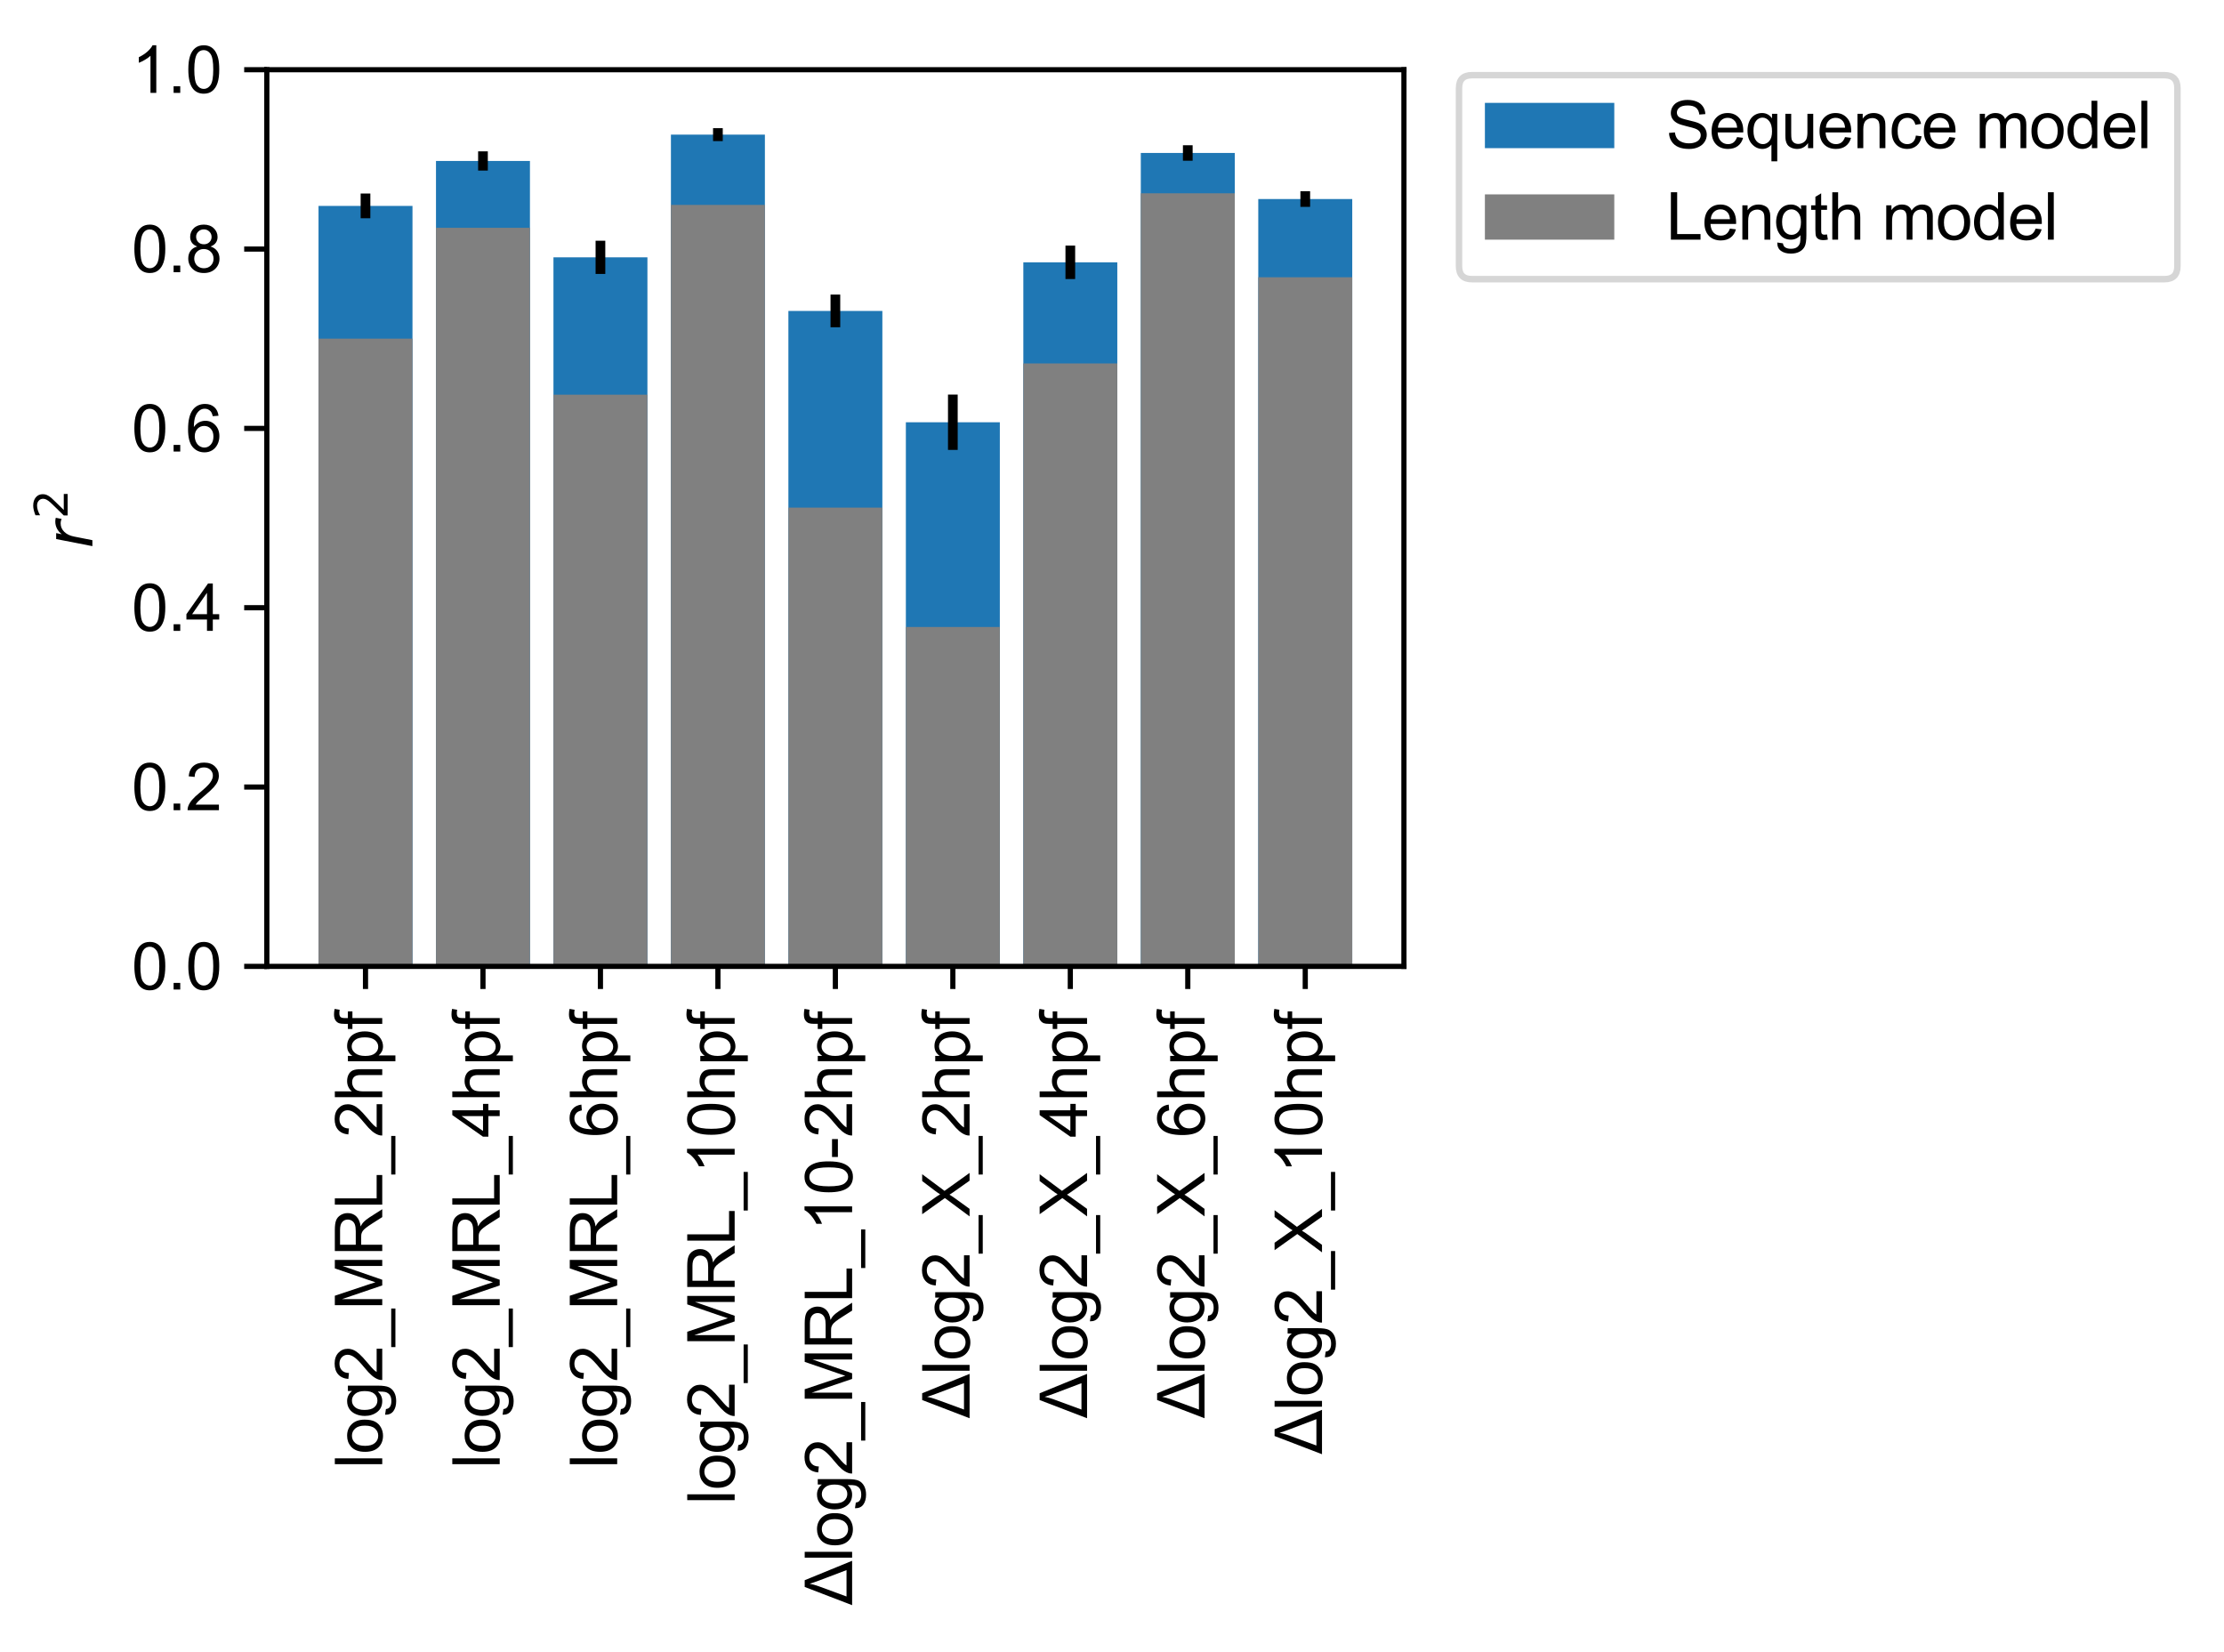 <?xml version="1.0" encoding="utf-8" standalone="no"?>
<!DOCTYPE svg PUBLIC "-//W3C//DTD SVG 1.1//EN"
  "http://www.w3.org/Graphics/SVG/1.1/DTD/svg11.dtd">
<svg xmlns:xlink="http://www.w3.org/1999/xlink" width="343.779pt" height="255.31pt" viewBox="0 0 343.779 255.31" xmlns="http://www.w3.org/2000/svg" version="1.1">
 <defs>
  <style type="text/css">*{stroke-linejoin: round; stroke-linecap: butt}</style>
 </defs>
 <g id="figure_1">
  <g id="patch_1">
   <path d="M -0 255.31 
L 343.779 255.31 
L 343.779 0 
L -0 0 
z
" style="fill: #ffffff"/>
  </g>
  <g id="axes_1">
   <g id="patch_2">
    <path d="M 41.245 149.379 
L 217.015 149.379 
L 217.015 10.779 
L 41.245 10.779 
z
" style="fill: #ffffff"/>
   </g>
   <g id="patch_3">
    <path d="M 49.235 149.379 
L 63.761 149.379 
L 63.761 31.828 
L 49.235 31.828 
z
" clip-path="url(#peb0f4f3cc3)" style="fill: #1f77b4"/>
   </g>
   <g id="patch_4">
    <path d="M 67.393 149.379 
L 81.919 149.379 
L 81.919 24.883 
L 67.393 24.883 
z
" clip-path="url(#peb0f4f3cc3)" style="fill: #1f77b4"/>
   </g>
   <g id="patch_5">
    <path d="M 85.551 149.379 
L 100.077 149.379 
L 100.077 39.781 
L 85.551 39.781 
z
" clip-path="url(#peb0f4f3cc3)" style="fill: #1f77b4"/>
   </g>
   <g id="patch_6">
    <path d="M 103.709 149.379 
L 118.235 149.379 
L 118.235 20.811 
L 103.709 20.811 
z
" clip-path="url(#peb0f4f3cc3)" style="fill: #1f77b4"/>
   </g>
   <g id="patch_7">
    <path d="M 121.867 149.379 
L 136.394 149.379 
L 136.394 48.063 
L 121.867 48.063 
z
" clip-path="url(#peb0f4f3cc3)" style="fill: #1f77b4"/>
   </g>
   <g id="patch_8">
    <path d="M 140.025 149.379 
L 154.552 149.379 
L 154.552 65.269 
L 140.025 65.269 
z
" clip-path="url(#peb0f4f3cc3)" style="fill: #1f77b4"/>
   </g>
   <g id="patch_9">
    <path d="M 158.183 149.379 
L 172.71 149.379 
L 172.71 40.548 
L 158.183 40.548 
z
" clip-path="url(#peb0f4f3cc3)" style="fill: #1f77b4"/>
   </g>
   <g id="patch_10">
    <path d="M 176.341 149.379 
L 190.868 149.379 
L 190.868 23.647 
L 176.341 23.647 
z
" clip-path="url(#peb0f4f3cc3)" style="fill: #1f77b4"/>
   </g>
   <g id="patch_11">
    <path d="M 194.499 149.379 
L 209.026 149.379 
L 209.026 30.767 
L 194.499 30.767 
z
" clip-path="url(#peb0f4f3cc3)" style="fill: #1f77b4"/>
   </g>
   <g id="patch_12">
    <path d="M 49.235 149.379 
L 63.761 149.379 
L 63.761 52.344 
L 49.235 52.344 
z
" clip-path="url(#peb0f4f3cc3)" style="fill: #808080"/>
   </g>
   <g id="patch_13">
    <path d="M 67.393 149.379 
L 81.919 149.379 
L 81.919 35.208 
L 67.393 35.208 
z
" clip-path="url(#peb0f4f3cc3)" style="fill: #808080"/>
   </g>
   <g id="patch_14">
    <path d="M 85.551 149.379 
L 100.077 149.379 
L 100.077 61.013 
L 85.551 61.013 
z
" clip-path="url(#peb0f4f3cc3)" style="fill: #808080"/>
   </g>
   <g id="patch_15">
    <path d="M 103.709 149.379 
L 118.235 149.379 
L 118.235 31.674 
L 103.709 31.674 
z
" clip-path="url(#peb0f4f3cc3)" style="fill: #808080"/>
   </g>
   <g id="patch_16">
    <path d="M 121.867 149.379 
L 136.394 149.379 
L 136.394 78.462 
L 121.867 78.462 
z
" clip-path="url(#peb0f4f3cc3)" style="fill: #808080"/>
   </g>
   <g id="patch_17">
    <path d="M 140.025 149.379 
L 154.552 149.379 
L 154.552 96.914 
L 140.025 96.914 
z
" clip-path="url(#peb0f4f3cc3)" style="fill: #808080"/>
   </g>
   <g id="patch_18">
    <path d="M 158.183 149.379 
L 172.71 149.379 
L 172.71 56.18 
L 158.183 56.18 
z
" clip-path="url(#peb0f4f3cc3)" style="fill: #808080"/>
   </g>
   <g id="patch_19">
    <path d="M 176.341 149.379 
L 190.868 149.379 
L 190.868 29.878 
L 176.341 29.878 
z
" clip-path="url(#peb0f4f3cc3)" style="fill: #808080"/>
   </g>
   <g id="patch_20">
    <path d="M 194.499 149.379 
L 209.026 149.379 
L 209.026 42.859 
L 194.499 42.859 
z
" clip-path="url(#peb0f4f3cc3)" style="fill: #808080"/>
   </g>
   <g id="matplotlib.axis_1">
    <g id="xtick_1">
     <g id="line2d_1">
      <defs>
       <path id="me0600d92cb" d="M 0 0 
L 0 3.5 
" style="stroke: #000000; stroke-width: 0.8"/>
      </defs>
      <g>
       <use xlink:href="#me0600d92cb" x="56.498" y="149.379" style="stroke: #000000; stroke-width: 0.8"/>
      </g>
     </g>
     <g id="text_1">
      <!-- log2_MRL_2hpf -->
      <g transform="translate(59.086 226.979)rotate(-90)scale(0.1 -0.1)">
       <defs>
        <path id="ArialMT-6c" d="M 409 0 
L 409 4581 
L 972 4581 
L 972 0 
L 409 0 
z
" transform="scale(0.016)"/>
        <path id="ArialMT-6f" d="M 213 1659 
Q 213 2581 725 3025 
Q 1153 3394 1769 3394 
Q 2453 3394 2887 2945 
Q 3322 2497 3322 1706 
Q 3322 1066 3130 698 
Q 2938 331 2570 128 
Q 2203 -75 1769 -75 
Q 1072 -75 642 372 
Q 213 819 213 1659 
z
M 791 1659 
Q 791 1022 1069 705 
Q 1347 388 1769 388 
Q 2188 388 2466 706 
Q 2744 1025 2744 1678 
Q 2744 2294 2464 2611 
Q 2184 2928 1769 2928 
Q 1347 2928 1069 2612 
Q 791 2297 791 1659 
z
" transform="scale(0.016)"/>
        <path id="ArialMT-67" d="M 319 -275 
L 866 -356 
Q 900 -609 1056 -725 
Q 1266 -881 1628 -881 
Q 2019 -881 2231 -725 
Q 2444 -569 2519 -288 
Q 2563 -116 2559 434 
Q 2191 0 1641 0 
Q 956 0 581 494 
Q 206 988 206 1678 
Q 206 2153 378 2554 
Q 550 2956 876 3175 
Q 1203 3394 1644 3394 
Q 2231 3394 2613 2919 
L 2613 3319 
L 3131 3319 
L 3131 450 
Q 3131 -325 2973 -648 
Q 2816 -972 2473 -1159 
Q 2131 -1347 1631 -1347 
Q 1038 -1347 672 -1080 
Q 306 -813 319 -275 
z
M 784 1719 
Q 784 1066 1043 766 
Q 1303 466 1694 466 
Q 2081 466 2343 764 
Q 2606 1063 2606 1700 
Q 2606 2309 2336 2618 
Q 2066 2928 1684 2928 
Q 1309 2928 1046 2623 
Q 784 2319 784 1719 
z
" transform="scale(0.016)"/>
        <path id="ArialMT-32" d="M 3222 541 
L 3222 0 
L 194 0 
Q 188 203 259 391 
Q 375 700 629 1000 
Q 884 1300 1366 1694 
Q 2113 2306 2375 2664 
Q 2638 3022 2638 3341 
Q 2638 3675 2398 3904 
Q 2159 4134 1775 4134 
Q 1369 4134 1125 3890 
Q 881 3647 878 3216 
L 300 3275 
Q 359 3922 746 4261 
Q 1134 4600 1788 4600 
Q 2447 4600 2831 4234 
Q 3216 3869 3216 3328 
Q 3216 3053 3103 2787 
Q 2991 2522 2730 2228 
Q 2469 1934 1863 1422 
Q 1356 997 1212 845 
Q 1069 694 975 541 
L 3222 541 
z
" transform="scale(0.016)"/>
        <path id="ArialMT-5f" d="M -97 -1272 
L -97 -866 
L 3631 -866 
L 3631 -1272 
L -97 -1272 
z
" transform="scale(0.016)"/>
        <path id="ArialMT-4d" d="M 475 0 
L 475 4581 
L 1388 4581 
L 2472 1338 
Q 2622 884 2691 659 
Q 2769 909 2934 1394 
L 4031 4581 
L 4847 4581 
L 4847 0 
L 4263 0 
L 4263 3834 
L 2931 0 
L 2384 0 
L 1059 3900 
L 1059 0 
L 475 0 
z
" transform="scale(0.016)"/>
        <path id="ArialMT-52" d="M 503 0 
L 503 4581 
L 2534 4581 
Q 3147 4581 3465 4457 
Q 3784 4334 3975 4021 
Q 4166 3709 4166 3331 
Q 4166 2844 3850 2509 
Q 3534 2175 2875 2084 
Q 3116 1969 3241 1856 
Q 3506 1613 3744 1247 
L 4541 0 
L 3778 0 
L 3172 953 
Q 2906 1366 2734 1584 
Q 2563 1803 2427 1890 
Q 2291 1978 2150 2013 
Q 2047 2034 1813 2034 
L 1109 2034 
L 1109 0 
L 503 0 
z
M 1109 2559 
L 2413 2559 
Q 2828 2559 3062 2645 
Q 3297 2731 3419 2920 
Q 3541 3109 3541 3331 
Q 3541 3656 3305 3865 
Q 3069 4075 2559 4075 
L 1109 4075 
L 1109 2559 
z
" transform="scale(0.016)"/>
        <path id="ArialMT-4c" d="M 469 0 
L 469 4581 
L 1075 4581 
L 1075 541 
L 3331 541 
L 3331 0 
L 469 0 
z
" transform="scale(0.016)"/>
        <path id="ArialMT-68" d="M 422 0 
L 422 4581 
L 984 4581 
L 984 2938 
Q 1378 3394 1978 3394 
Q 2347 3394 2619 3248 
Q 2891 3103 3008 2847 
Q 3125 2591 3125 2103 
L 3125 0 
L 2563 0 
L 2563 2103 
Q 2563 2525 2380 2717 
Q 2197 2909 1863 2909 
Q 1613 2909 1392 2779 
Q 1172 2650 1078 2428 
Q 984 2206 984 1816 
L 984 0 
L 422 0 
z
" transform="scale(0.016)"/>
        <path id="ArialMT-70" d="M 422 -1272 
L 422 3319 
L 934 3319 
L 934 2888 
Q 1116 3141 1344 3267 
Q 1572 3394 1897 3394 
Q 2322 3394 2647 3175 
Q 2972 2956 3137 2557 
Q 3303 2159 3303 1684 
Q 3303 1175 3120 767 
Q 2938 359 2589 142 
Q 2241 -75 1856 -75 
Q 1575 -75 1351 44 
Q 1128 163 984 344 
L 984 -1272 
L 422 -1272 
z
M 931 1641 
Q 931 1000 1190 694 
Q 1450 388 1819 388 
Q 2194 388 2461 705 
Q 2728 1022 2728 1688 
Q 2728 2322 2467 2637 
Q 2206 2953 1844 2953 
Q 1484 2953 1207 2617 
Q 931 2281 931 1641 
z
" transform="scale(0.016)"/>
        <path id="ArialMT-66" d="M 556 0 
L 556 2881 
L 59 2881 
L 59 3319 
L 556 3319 
L 556 3672 
Q 556 4006 616 4169 
Q 697 4388 901 4523 
Q 1106 4659 1475 4659 
Q 1713 4659 2000 4603 
L 1916 4113 
Q 1741 4144 1584 4144 
Q 1328 4144 1222 4034 
Q 1116 3925 1116 3625 
L 1116 3319 
L 1763 3319 
L 1763 2881 
L 1116 2881 
L 1116 0 
L 556 0 
z
" transform="scale(0.016)"/>
       </defs>
       <use xlink:href="#ArialMT-6c"/>
       <use xlink:href="#ArialMT-6f" x="22.217"/>
       <use xlink:href="#ArialMT-67" x="77.832"/>
       <use xlink:href="#ArialMT-32" x="133.447"/>
       <use xlink:href="#ArialMT-5f" x="189.062"/>
       <use xlink:href="#ArialMT-4d" x="244.678"/>
       <use xlink:href="#ArialMT-52" x="327.979"/>
       <use xlink:href="#ArialMT-4c" x="400.195"/>
       <use xlink:href="#ArialMT-5f" x="455.811"/>
       <use xlink:href="#ArialMT-32" x="511.426"/>
       <use xlink:href="#ArialMT-68" x="567.041"/>
       <use xlink:href="#ArialMT-70" x="622.656"/>
       <use xlink:href="#ArialMT-66" x="678.271"/>
      </g>
     </g>
    </g>
    <g id="xtick_2">
     <g id="line2d_2">
      <g>
       <use xlink:href="#me0600d92cb" x="74.656" y="149.379" style="stroke: #000000; stroke-width: 0.8"/>
      </g>
     </g>
     <g id="text_2">
      <!-- log2_MRL_4hpf -->
      <g transform="translate(77.244 226.979)rotate(-90)scale(0.1 -0.1)">
       <defs>
        <path id="ArialMT-34" d="M 2069 0 
L 2069 1097 
L 81 1097 
L 81 1613 
L 2172 4581 
L 2631 4581 
L 2631 1613 
L 3250 1613 
L 3250 1097 
L 2631 1097 
L 2631 0 
L 2069 0 
z
M 2069 1613 
L 2069 3678 
L 634 1613 
L 2069 1613 
z
" transform="scale(0.016)"/>
       </defs>
       <use xlink:href="#ArialMT-6c"/>
       <use xlink:href="#ArialMT-6f" x="22.217"/>
       <use xlink:href="#ArialMT-67" x="77.832"/>
       <use xlink:href="#ArialMT-32" x="133.447"/>
       <use xlink:href="#ArialMT-5f" x="189.062"/>
       <use xlink:href="#ArialMT-4d" x="244.678"/>
       <use xlink:href="#ArialMT-52" x="327.979"/>
       <use xlink:href="#ArialMT-4c" x="400.195"/>
       <use xlink:href="#ArialMT-5f" x="455.811"/>
       <use xlink:href="#ArialMT-34" x="511.426"/>
       <use xlink:href="#ArialMT-68" x="567.041"/>
       <use xlink:href="#ArialMT-70" x="622.656"/>
       <use xlink:href="#ArialMT-66" x="678.271"/>
      </g>
     </g>
    </g>
    <g id="xtick_3">
     <g id="line2d_3">
      <g>
       <use xlink:href="#me0600d92cb" x="92.814" y="149.379" style="stroke: #000000; stroke-width: 0.8"/>
      </g>
     </g>
     <g id="text_3">
      <!-- log2_MRL_6hpf -->
      <g transform="translate(95.402 226.979)rotate(-90)scale(0.1 -0.1)">
       <defs>
        <path id="ArialMT-36" d="M 3184 3459 
L 2625 3416 
Q 2550 3747 2413 3897 
Q 2184 4138 1850 4138 
Q 1581 4138 1378 3988 
Q 1113 3794 959 3422 
Q 806 3050 800 2363 
Q 1003 2672 1297 2822 
Q 1591 2972 1913 2972 
Q 2475 2972 2870 2558 
Q 3266 2144 3266 1488 
Q 3266 1056 3080 686 
Q 2894 316 2569 119 
Q 2244 -78 1831 -78 
Q 1128 -78 684 439 
Q 241 956 241 2144 
Q 241 3472 731 4075 
Q 1159 4600 1884 4600 
Q 2425 4600 2770 4297 
Q 3116 3994 3184 3459 
z
M 888 1484 
Q 888 1194 1011 928 
Q 1134 663 1356 523 
Q 1578 384 1822 384 
Q 2178 384 2434 671 
Q 2691 959 2691 1453 
Q 2691 1928 2437 2201 
Q 2184 2475 1800 2475 
Q 1419 2475 1153 2201 
Q 888 1928 888 1484 
z
" transform="scale(0.016)"/>
       </defs>
       <use xlink:href="#ArialMT-6c"/>
       <use xlink:href="#ArialMT-6f" x="22.217"/>
       <use xlink:href="#ArialMT-67" x="77.832"/>
       <use xlink:href="#ArialMT-32" x="133.447"/>
       <use xlink:href="#ArialMT-5f" x="189.062"/>
       <use xlink:href="#ArialMT-4d" x="244.678"/>
       <use xlink:href="#ArialMT-52" x="327.979"/>
       <use xlink:href="#ArialMT-4c" x="400.195"/>
       <use xlink:href="#ArialMT-5f" x="455.811"/>
       <use xlink:href="#ArialMT-36" x="511.426"/>
       <use xlink:href="#ArialMT-68" x="567.041"/>
       <use xlink:href="#ArialMT-70" x="622.656"/>
       <use xlink:href="#ArialMT-66" x="678.271"/>
      </g>
     </g>
    </g>
    <g id="xtick_4">
     <g id="line2d_4">
      <g>
       <use xlink:href="#me0600d92cb" x="110.972" y="149.379" style="stroke: #000000; stroke-width: 0.8"/>
      </g>
     </g>
     <g id="text_4">
      <!-- log2_MRL_10hpf -->
      <g transform="translate(113.56 232.54)rotate(-90)scale(0.1 -0.1)">
       <defs>
        <path id="ArialMT-31" d="M 2384 0 
L 1822 0 
L 1822 3584 
Q 1619 3391 1289 3197 
Q 959 3003 697 2906 
L 697 3450 
Q 1169 3672 1522 3987 
Q 1875 4303 2022 4600 
L 2384 4600 
L 2384 0 
z
" transform="scale(0.016)"/>
        <path id="ArialMT-30" d="M 266 2259 
Q 266 3072 433 3567 
Q 600 4063 929 4331 
Q 1259 4600 1759 4600 
Q 2128 4600 2406 4451 
Q 2684 4303 2865 4023 
Q 3047 3744 3150 3342 
Q 3253 2941 3253 2259 
Q 3253 1453 3087 958 
Q 2922 463 2592 192 
Q 2263 -78 1759 -78 
Q 1097 -78 719 397 
Q 266 969 266 2259 
z
M 844 2259 
Q 844 1131 1108 757 
Q 1372 384 1759 384 
Q 2147 384 2411 759 
Q 2675 1134 2675 2259 
Q 2675 3391 2411 3762 
Q 2147 4134 1753 4134 
Q 1366 4134 1134 3806 
Q 844 3388 844 2259 
z
" transform="scale(0.016)"/>
       </defs>
       <use xlink:href="#ArialMT-6c"/>
       <use xlink:href="#ArialMT-6f" x="22.217"/>
       <use xlink:href="#ArialMT-67" x="77.832"/>
       <use xlink:href="#ArialMT-32" x="133.447"/>
       <use xlink:href="#ArialMT-5f" x="189.062"/>
       <use xlink:href="#ArialMT-4d" x="244.678"/>
       <use xlink:href="#ArialMT-52" x="327.979"/>
       <use xlink:href="#ArialMT-4c" x="400.195"/>
       <use xlink:href="#ArialMT-5f" x="455.811"/>
       <use xlink:href="#ArialMT-31" x="511.426"/>
       <use xlink:href="#ArialMT-30" x="567.041"/>
       <use xlink:href="#ArialMT-68" x="622.656"/>
       <use xlink:href="#ArialMT-70" x="678.271"/>
       <use xlink:href="#ArialMT-66" x="733.887"/>
      </g>
     </g>
    </g>
    <g id="xtick_5">
     <g id="line2d_5">
      <g>
       <use xlink:href="#me0600d92cb" x="129.13" y="149.379" style="stroke: #000000; stroke-width: 0.8"/>
      </g>
     </g>
     <g id="text_5">
      <!-- Δlog2_MRL_10-2hpf -->
      <g transform="translate(131.718 248.11)rotate(-90)scale(0.1 -0.1)">
       <defs>
        <path id="ArialMT-394" d="M -6 0 
L 1753 4581 
L 2406 4581 
L 4281 0 
L -6 0 
z
M 834 541 
L 3381 541 
L 2391 3150 
Q 2169 3738 2066 4100 
Q 1981 3675 1819 3225 
L 834 541 
z
" transform="scale(0.016)"/>
        <path id="ArialMT-2d" d="M 203 1375 
L 203 1941 
L 1931 1941 
L 1931 1375 
L 203 1375 
z
" transform="scale(0.016)"/>
       </defs>
       <use xlink:href="#ArialMT-394"/>
       <use xlink:href="#ArialMT-6c" x="66.797"/>
       <use xlink:href="#ArialMT-6f" x="89.014"/>
       <use xlink:href="#ArialMT-67" x="144.629"/>
       <use xlink:href="#ArialMT-32" x="200.244"/>
       <use xlink:href="#ArialMT-5f" x="255.859"/>
       <use xlink:href="#ArialMT-4d" x="311.475"/>
       <use xlink:href="#ArialMT-52" x="394.775"/>
       <use xlink:href="#ArialMT-4c" x="466.992"/>
       <use xlink:href="#ArialMT-5f" x="522.607"/>
       <use xlink:href="#ArialMT-31" x="578.223"/>
       <use xlink:href="#ArialMT-30" x="633.838"/>
       <use xlink:href="#ArialMT-2d" x="689.453"/>
       <use xlink:href="#ArialMT-32" x="722.754"/>
       <use xlink:href="#ArialMT-68" x="778.369"/>
       <use xlink:href="#ArialMT-70" x="833.984"/>
       <use xlink:href="#ArialMT-66" x="889.6"/>
      </g>
     </g>
    </g>
    <g id="xtick_6">
     <g id="line2d_6">
      <g>
       <use xlink:href="#me0600d92cb" x="147.288" y="149.379" style="stroke: #000000; stroke-width: 0.8"/>
      </g>
     </g>
     <g id="text_6">
      <!-- Δlog2_X_2hpf -->
      <g transform="translate(149.876 219.216)rotate(-90)scale(0.1 -0.1)">
       <defs>
        <path id="ArialMT-58" d="M 28 0 
L 1800 2388 
L 238 4581 
L 959 4581 
L 1791 3406 
Q 2050 3041 2159 2844 
Q 2313 3094 2522 3366 
L 3444 4581 
L 4103 4581 
L 2494 2422 
L 4228 0 
L 3478 0 
L 2325 1634 
Q 2228 1775 2125 1941 
Q 1972 1691 1906 1597 
L 756 0 
L 28 0 
z
" transform="scale(0.016)"/>
       </defs>
       <use xlink:href="#ArialMT-394"/>
       <use xlink:href="#ArialMT-6c" x="66.797"/>
       <use xlink:href="#ArialMT-6f" x="89.014"/>
       <use xlink:href="#ArialMT-67" x="144.629"/>
       <use xlink:href="#ArialMT-32" x="200.244"/>
       <use xlink:href="#ArialMT-5f" x="255.859"/>
       <use xlink:href="#ArialMT-58" x="311.475"/>
       <use xlink:href="#ArialMT-5f" x="378.174"/>
       <use xlink:href="#ArialMT-32" x="433.789"/>
       <use xlink:href="#ArialMT-68" x="489.404"/>
       <use xlink:href="#ArialMT-70" x="545.02"/>
       <use xlink:href="#ArialMT-66" x="600.635"/>
      </g>
     </g>
    </g>
    <g id="xtick_7">
     <g id="line2d_7">
      <g>
       <use xlink:href="#me0600d92cb" x="165.446" y="149.379" style="stroke: #000000; stroke-width: 0.8"/>
      </g>
     </g>
     <g id="text_7">
      <!-- Δlog2_X_4hpf -->
      <g transform="translate(168.034 219.216)rotate(-90)scale(0.1 -0.1)">
       <use xlink:href="#ArialMT-394"/>
       <use xlink:href="#ArialMT-6c" x="66.797"/>
       <use xlink:href="#ArialMT-6f" x="89.014"/>
       <use xlink:href="#ArialMT-67" x="144.629"/>
       <use xlink:href="#ArialMT-32" x="200.244"/>
       <use xlink:href="#ArialMT-5f" x="255.859"/>
       <use xlink:href="#ArialMT-58" x="311.475"/>
       <use xlink:href="#ArialMT-5f" x="378.174"/>
       <use xlink:href="#ArialMT-34" x="433.789"/>
       <use xlink:href="#ArialMT-68" x="489.404"/>
       <use xlink:href="#ArialMT-70" x="545.02"/>
       <use xlink:href="#ArialMT-66" x="600.635"/>
      </g>
     </g>
    </g>
    <g id="xtick_8">
     <g id="line2d_8">
      <g>
       <use xlink:href="#me0600d92cb" x="183.604" y="149.379" style="stroke: #000000; stroke-width: 0.8"/>
      </g>
     </g>
     <g id="text_8">
      <!-- Δlog2_X_6hpf -->
      <g transform="translate(186.192 219.216)rotate(-90)scale(0.1 -0.1)">
       <use xlink:href="#ArialMT-394"/>
       <use xlink:href="#ArialMT-6c" x="66.797"/>
       <use xlink:href="#ArialMT-6f" x="89.014"/>
       <use xlink:href="#ArialMT-67" x="144.629"/>
       <use xlink:href="#ArialMT-32" x="200.244"/>
       <use xlink:href="#ArialMT-5f" x="255.859"/>
       <use xlink:href="#ArialMT-58" x="311.475"/>
       <use xlink:href="#ArialMT-5f" x="378.174"/>
       <use xlink:href="#ArialMT-36" x="433.789"/>
       <use xlink:href="#ArialMT-68" x="489.404"/>
       <use xlink:href="#ArialMT-70" x="545.02"/>
       <use xlink:href="#ArialMT-66" x="600.635"/>
      </g>
     </g>
    </g>
    <g id="xtick_9">
     <g id="line2d_9">
      <g>
       <use xlink:href="#me0600d92cb" x="201.763" y="149.379" style="stroke: #000000; stroke-width: 0.8"/>
      </g>
     </g>
     <g id="text_9">
      <!-- Δlog2_X_10hpf -->
      <g transform="translate(204.35 224.777)rotate(-90)scale(0.1 -0.1)">
       <use xlink:href="#ArialMT-394"/>
       <use xlink:href="#ArialMT-6c" x="66.797"/>
       <use xlink:href="#ArialMT-6f" x="89.014"/>
       <use xlink:href="#ArialMT-67" x="144.629"/>
       <use xlink:href="#ArialMT-32" x="200.244"/>
       <use xlink:href="#ArialMT-5f" x="255.859"/>
       <use xlink:href="#ArialMT-58" x="311.475"/>
       <use xlink:href="#ArialMT-5f" x="378.174"/>
       <use xlink:href="#ArialMT-31" x="433.789"/>
       <use xlink:href="#ArialMT-30" x="489.404"/>
       <use xlink:href="#ArialMT-68" x="545.02"/>
       <use xlink:href="#ArialMT-70" x="600.635"/>
       <use xlink:href="#ArialMT-66" x="656.25"/>
      </g>
     </g>
    </g>
   </g>
   <g id="matplotlib.axis_2">
    <g id="ytick_1">
     <g id="line2d_10">
      <defs>
       <path id="m0baa3a11f3" d="M 0 0 
L -3.5 0 
" style="stroke: #000000; stroke-width: 0.8"/>
      </defs>
      <g>
       <use xlink:href="#m0baa3a11f3" x="41.245" y="149.379" style="stroke: #000000; stroke-width: 0.8"/>
      </g>
     </g>
     <g id="text_10">
      <!-- 0.0 -->
      <g transform="translate(20.345 152.958)scale(0.1 -0.1)">
       <defs>
        <path id="ArialMT-2e" d="M 581 0 
L 581 641 
L 1222 641 
L 1222 0 
L 581 0 
z
" transform="scale(0.016)"/>
       </defs>
       <use xlink:href="#ArialMT-30"/>
       <use xlink:href="#ArialMT-2e" x="55.615"/>
       <use xlink:href="#ArialMT-30" x="83.398"/>
      </g>
     </g>
    </g>
    <g id="ytick_2">
     <g id="line2d_11">
      <g>
       <use xlink:href="#m0baa3a11f3" x="41.245" y="121.659" style="stroke: #000000; stroke-width: 0.8"/>
      </g>
     </g>
     <g id="text_11">
      <!-- 0.2 -->
      <g transform="translate(20.345 125.238)scale(0.1 -0.1)">
       <use xlink:href="#ArialMT-30"/>
       <use xlink:href="#ArialMT-2e" x="55.615"/>
       <use xlink:href="#ArialMT-32" x="83.398"/>
      </g>
     </g>
    </g>
    <g id="ytick_3">
     <g id="line2d_12">
      <g>
       <use xlink:href="#m0baa3a11f3" x="41.245" y="93.939" style="stroke: #000000; stroke-width: 0.8"/>
      </g>
     </g>
     <g id="text_12">
      <!-- 0.4 -->
      <g transform="translate(20.345 97.518)scale(0.1 -0.1)">
       <use xlink:href="#ArialMT-30"/>
       <use xlink:href="#ArialMT-2e" x="55.615"/>
       <use xlink:href="#ArialMT-34" x="83.398"/>
      </g>
     </g>
    </g>
    <g id="ytick_4">
     <g id="line2d_13">
      <g>
       <use xlink:href="#m0baa3a11f3" x="41.245" y="66.219" style="stroke: #000000; stroke-width: 0.8"/>
      </g>
     </g>
     <g id="text_13">
      <!-- 0.6 -->
      <g transform="translate(20.345 69.798)scale(0.1 -0.1)">
       <use xlink:href="#ArialMT-30"/>
       <use xlink:href="#ArialMT-2e" x="55.615"/>
       <use xlink:href="#ArialMT-36" x="83.398"/>
      </g>
     </g>
    </g>
    <g id="ytick_5">
     <g id="line2d_14">
      <g>
       <use xlink:href="#m0baa3a11f3" x="41.245" y="38.499" style="stroke: #000000; stroke-width: 0.8"/>
      </g>
     </g>
     <g id="text_14">
      <!-- 0.8 -->
      <g transform="translate(20.345 42.078)scale(0.1 -0.1)">
       <defs>
        <path id="ArialMT-38" d="M 1131 2484 
Q 781 2613 612 2850 
Q 444 3088 444 3419 
Q 444 3919 803 4259 
Q 1163 4600 1759 4600 
Q 2359 4600 2725 4251 
Q 3091 3903 3091 3403 
Q 3091 3084 2923 2848 
Q 2756 2613 2416 2484 
Q 2838 2347 3058 2040 
Q 3278 1734 3278 1309 
Q 3278 722 2862 322 
Q 2447 -78 1769 -78 
Q 1091 -78 675 323 
Q 259 725 259 1325 
Q 259 1772 486 2073 
Q 713 2375 1131 2484 
z
M 1019 3438 
Q 1019 3113 1228 2906 
Q 1438 2700 1772 2700 
Q 2097 2700 2305 2904 
Q 2513 3109 2513 3406 
Q 2513 3716 2298 3927 
Q 2084 4138 1766 4138 
Q 1444 4138 1231 3931 
Q 1019 3725 1019 3438 
z
M 838 1322 
Q 838 1081 952 856 
Q 1066 631 1291 507 
Q 1516 384 1775 384 
Q 2178 384 2440 643 
Q 2703 903 2703 1303 
Q 2703 1709 2433 1975 
Q 2163 2241 1756 2241 
Q 1359 2241 1098 1978 
Q 838 1716 838 1322 
z
" transform="scale(0.016)"/>
       </defs>
       <use xlink:href="#ArialMT-30"/>
       <use xlink:href="#ArialMT-2e" x="55.615"/>
       <use xlink:href="#ArialMT-38" x="83.398"/>
      </g>
     </g>
    </g>
    <g id="ytick_6">
     <g id="line2d_15">
      <g>
       <use xlink:href="#m0baa3a11f3" x="41.245" y="10.779" style="stroke: #000000; stroke-width: 0.8"/>
      </g>
     </g>
     <g id="text_15">
      <!-- 1.0 -->
      <g transform="translate(20.345 14.358)scale(0.1 -0.1)">
       <use xlink:href="#ArialMT-31"/>
       <use xlink:href="#ArialMT-2e" x="55.615"/>
       <use xlink:href="#ArialMT-30" x="83.398"/>
      </g>
     </g>
    </g>
    <g id="text_16">
     <!-- $r^2$ -->
     <g transform="translate(14.358 84.779)rotate(-90)scale(0.1 -0.1)">
      <defs>
       <path id="DejaVuSans-Oblique-72" d="M 2853 2969 
Q 2766 3016 2653 3041 
Q 2541 3066 2413 3066 
Q 1953 3066 1609 2717 
Q 1266 2369 1153 1784 
L 800 0 
L 225 0 
L 909 3500 
L 1484 3500 
L 1375 2956 
Q 1603 3259 1920 3421 
Q 2238 3584 2597 3584 
Q 2691 3584 2781 3573 
Q 2872 3563 2963 3538 
L 2853 2969 
z
" transform="scale(0.016)"/>
       <path id="DejaVuSans-32" d="M 1228 531 
L 3431 531 
L 3431 0 
L 469 0 
L 469 531 
Q 828 903 1448 1529 
Q 2069 2156 2228 2338 
Q 2531 2678 2651 2914 
Q 2772 3150 2772 3378 
Q 2772 3750 2511 3984 
Q 2250 4219 1831 4219 
Q 1534 4219 1204 4116 
Q 875 4013 500 3803 
L 500 4441 
Q 881 4594 1212 4672 
Q 1544 4750 1819 4750 
Q 2544 4750 2975 4387 
Q 3406 4025 3406 3419 
Q 3406 3131 3298 2873 
Q 3191 2616 2906 2266 
Q 2828 2175 2409 1742 
Q 1991 1309 1228 531 
z
" transform="scale(0.016)"/>
      </defs>
      <use xlink:href="#DejaVuSans-Oblique-72" transform="translate(0 0.766)"/>
      <use xlink:href="#DejaVuSans-32" transform="translate(45.763 39.047)scale(0.7)"/>
     </g>
    </g>
   </g>
   <g id="LineCollection_1">
    <path d="M 56.498 33.739 
L 56.498 29.917 
" clip-path="url(#peb0f4f3cc3)" style="fill: none; stroke: #000000; stroke-width: 1.5"/>
    <path d="M 74.656 26.368 
L 74.656 23.398 
" clip-path="url(#peb0f4f3cc3)" style="fill: none; stroke: #000000; stroke-width: 1.5"/>
    <path d="M 92.814 42.347 
L 92.814 37.214 
" clip-path="url(#peb0f4f3cc3)" style="fill: none; stroke: #000000; stroke-width: 1.5"/>
    <path d="M 110.972 21.808 
L 110.972 19.814 
" clip-path="url(#peb0f4f3cc3)" style="fill: none; stroke: #000000; stroke-width: 1.5"/>
    <path d="M 129.13 50.589 
L 129.13 45.537 
" clip-path="url(#peb0f4f3cc3)" style="fill: none; stroke: #000000; stroke-width: 1.5"/>
    <path d="M 147.288 69.543 
L 147.288 60.995 
" clip-path="url(#peb0f4f3cc3)" style="fill: none; stroke: #000000; stroke-width: 1.5"/>
    <path d="M 165.446 43.131 
L 165.446 37.965 
" clip-path="url(#peb0f4f3cc3)" style="fill: none; stroke: #000000; stroke-width: 1.5"/>
    <path d="M 183.604 24.84 
L 183.604 22.454 
" clip-path="url(#peb0f4f3cc3)" style="fill: none; stroke: #000000; stroke-width: 1.5"/>
    <path d="M 201.763 31.98 
L 201.763 29.554 
" clip-path="url(#peb0f4f3cc3)" style="fill: none; stroke: #000000; stroke-width: 1.5"/>
   </g>
   <g id="patch_21">
    <path d="M 41.245 149.379 
L 41.245 10.779 
" style="fill: none; stroke: #000000; stroke-width: 0.8; stroke-linejoin: miter; stroke-linecap: square"/>
   </g>
   <g id="patch_22">
    <path d="M 217.015 149.379 
L 217.015 10.779 
" style="fill: none; stroke: #000000; stroke-width: 0.8; stroke-linejoin: miter; stroke-linecap: square"/>
   </g>
   <g id="patch_23">
    <path d="M 41.245 149.379 
L 217.015 149.379 
" style="fill: none; stroke: #000000; stroke-width: 0.8; stroke-linejoin: miter; stroke-linecap: square"/>
   </g>
   <g id="patch_24">
    <path d="M 41.245 10.779 
L 217.015 10.779 
" style="fill: none; stroke: #000000; stroke-width: 0.8; stroke-linejoin: miter; stroke-linecap: square"/>
   </g>
   <g id="legend_1">
    <g id="patch_25">
     <path d="M 227.531 43.151 
L 334.579 43.151 
Q 336.579 43.151 336.579 41.151 
L 336.579 13.621 
Q 336.579 11.621 334.579 11.621 
L 227.531 11.621 
Q 225.531 11.621 225.531 13.621 
L 225.531 41.151 
Q 225.531 43.151 227.531 43.151 
z
" style="fill: #ffffff; opacity: 0.8; stroke: #cccccc; stroke-linejoin: miter"/>
    </g>
    <g id="patch_26">
     <path d="M 229.531 22.901 
L 249.531 22.901 
L 249.531 15.901 
L 229.531 15.901 
z
" style="fill: #1f77b4"/>
    </g>
    <g id="text_17">
     <!-- Sequence model -->
     <g transform="translate(257.531 22.901)scale(0.1 -0.1)">
      <defs>
       <path id="ArialMT-53" d="M 288 1472 
L 859 1522 
Q 900 1178 1048 958 
Q 1197 738 1509 602 
Q 1822 466 2213 466 
Q 2559 466 2825 569 
Q 3091 672 3220 851 
Q 3350 1031 3350 1244 
Q 3350 1459 3225 1620 
Q 3100 1781 2813 1891 
Q 2628 1963 1997 2114 
Q 1366 2266 1113 2400 
Q 784 2572 623 2826 
Q 463 3081 463 3397 
Q 463 3744 659 4045 
Q 856 4347 1234 4503 
Q 1613 4659 2075 4659 
Q 2584 4659 2973 4495 
Q 3363 4331 3572 4012 
Q 3781 3694 3797 3291 
L 3216 3247 
Q 3169 3681 2898 3903 
Q 2628 4125 2100 4125 
Q 1550 4125 1298 3923 
Q 1047 3722 1047 3438 
Q 1047 3191 1225 3031 
Q 1400 2872 2139 2705 
Q 2878 2538 3153 2413 
Q 3553 2228 3743 1945 
Q 3934 1663 3934 1294 
Q 3934 928 3725 604 
Q 3516 281 3123 101 
Q 2731 -78 2241 -78 
Q 1619 -78 1198 103 
Q 778 284 539 648 
Q 300 1013 288 1472 
z
" transform="scale(0.016)"/>
       <path id="ArialMT-65" d="M 2694 1069 
L 3275 997 
Q 3138 488 2766 206 
Q 2394 -75 1816 -75 
Q 1088 -75 661 373 
Q 234 822 234 1631 
Q 234 2469 665 2931 
Q 1097 3394 1784 3394 
Q 2450 3394 2872 2941 
Q 3294 2488 3294 1666 
Q 3294 1616 3291 1516 
L 816 1516 
Q 847 969 1125 678 
Q 1403 388 1819 388 
Q 2128 388 2347 550 
Q 2566 713 2694 1069 
z
M 847 1978 
L 2700 1978 
Q 2663 2397 2488 2606 
Q 2219 2931 1791 2931 
Q 1403 2931 1139 2672 
Q 875 2413 847 1978 
z
" transform="scale(0.016)"/>
       <path id="ArialMT-71" d="M 2538 -1272 
L 2538 353 
Q 2406 169 2170 47 
Q 1934 -75 1669 -75 
Q 1078 -75 651 397 
Q 225 869 225 1691 
Q 225 2191 398 2587 
Q 572 2984 901 3189 
Q 1231 3394 1625 3394 
Q 2241 3394 2594 2875 
L 2594 3319 
L 3100 3319 
L 3100 -1272 
L 2538 -1272 
z
M 803 1669 
Q 803 1028 1072 708 
Q 1341 388 1716 388 
Q 2075 388 2334 692 
Q 2594 997 2594 1619 
Q 2594 2281 2320 2615 
Q 2047 2950 1678 2950 
Q 1313 2950 1058 2639 
Q 803 2328 803 1669 
z
" transform="scale(0.016)"/>
       <path id="ArialMT-75" d="M 2597 0 
L 2597 488 
Q 2209 -75 1544 -75 
Q 1250 -75 995 37 
Q 741 150 617 320 
Q 494 491 444 738 
Q 409 903 409 1263 
L 409 3319 
L 972 3319 
L 972 1478 
Q 972 1038 1006 884 
Q 1059 663 1231 536 
Q 1403 409 1656 409 
Q 1909 409 2131 539 
Q 2353 669 2445 892 
Q 2538 1116 2538 1541 
L 2538 3319 
L 3100 3319 
L 3100 0 
L 2597 0 
z
" transform="scale(0.016)"/>
       <path id="ArialMT-6e" d="M 422 0 
L 422 3319 
L 928 3319 
L 928 2847 
Q 1294 3394 1984 3394 
Q 2284 3394 2536 3286 
Q 2788 3178 2913 3003 
Q 3038 2828 3088 2588 
Q 3119 2431 3119 2041 
L 3119 0 
L 2556 0 
L 2556 2019 
Q 2556 2363 2490 2533 
Q 2425 2703 2258 2804 
Q 2091 2906 1866 2906 
Q 1506 2906 1245 2678 
Q 984 2450 984 1813 
L 984 0 
L 422 0 
z
" transform="scale(0.016)"/>
       <path id="ArialMT-63" d="M 2588 1216 
L 3141 1144 
Q 3050 572 2676 248 
Q 2303 -75 1759 -75 
Q 1078 -75 664 370 
Q 250 816 250 1647 
Q 250 2184 428 2587 
Q 606 2991 970 3192 
Q 1334 3394 1763 3394 
Q 2303 3394 2647 3120 
Q 2991 2847 3088 2344 
L 2541 2259 
Q 2463 2594 2264 2762 
Q 2066 2931 1784 2931 
Q 1359 2931 1093 2626 
Q 828 2322 828 1663 
Q 828 994 1084 691 
Q 1341 388 1753 388 
Q 2084 388 2306 591 
Q 2528 794 2588 1216 
z
" transform="scale(0.016)"/>
       <path id="ArialMT-20" transform="scale(0.016)"/>
       <path id="ArialMT-6d" d="M 422 0 
L 422 3319 
L 925 3319 
L 925 2853 
Q 1081 3097 1340 3245 
Q 1600 3394 1931 3394 
Q 2300 3394 2536 3241 
Q 2772 3088 2869 2813 
Q 3263 3394 3894 3394 
Q 4388 3394 4653 3120 
Q 4919 2847 4919 2278 
L 4919 0 
L 4359 0 
L 4359 2091 
Q 4359 2428 4304 2576 
Q 4250 2725 4106 2815 
Q 3963 2906 3769 2906 
Q 3419 2906 3187 2673 
Q 2956 2441 2956 1928 
L 2956 0 
L 2394 0 
L 2394 2156 
Q 2394 2531 2256 2718 
Q 2119 2906 1806 2906 
Q 1569 2906 1367 2781 
Q 1166 2656 1075 2415 
Q 984 2175 984 1722 
L 984 0 
L 422 0 
z
" transform="scale(0.016)"/>
       <path id="ArialMT-64" d="M 2575 0 
L 2575 419 
Q 2259 -75 1647 -75 
Q 1250 -75 917 144 
Q 584 363 401 755 
Q 219 1147 219 1656 
Q 219 2153 384 2558 
Q 550 2963 881 3178 
Q 1213 3394 1622 3394 
Q 1922 3394 2156 3267 
Q 2391 3141 2538 2938 
L 2538 4581 
L 3097 4581 
L 3097 0 
L 2575 0 
z
M 797 1656 
Q 797 1019 1065 703 
Q 1334 388 1700 388 
Q 2069 388 2326 689 
Q 2584 991 2584 1609 
Q 2584 2291 2321 2609 
Q 2059 2928 1675 2928 
Q 1300 2928 1048 2622 
Q 797 2316 797 1656 
z
" transform="scale(0.016)"/>
      </defs>
      <use xlink:href="#ArialMT-53"/>
      <use xlink:href="#ArialMT-65" x="66.699"/>
      <use xlink:href="#ArialMT-71" x="122.314"/>
      <use xlink:href="#ArialMT-75" x="177.93"/>
      <use xlink:href="#ArialMT-65" x="233.545"/>
      <use xlink:href="#ArialMT-6e" x="289.16"/>
      <use xlink:href="#ArialMT-63" x="344.775"/>
      <use xlink:href="#ArialMT-65" x="394.775"/>
      <use xlink:href="#ArialMT-20" x="450.391"/>
      <use xlink:href="#ArialMT-6d" x="478.174"/>
      <use xlink:href="#ArialMT-6f" x="561.475"/>
      <use xlink:href="#ArialMT-64" x="617.09"/>
      <use xlink:href="#ArialMT-65" x="672.705"/>
      <use xlink:href="#ArialMT-6c" x="728.32"/>
     </g>
    </g>
    <g id="patch_27">
     <path d="M 229.531 37.046 
L 249.531 37.046 
L 249.531 30.046 
L 229.531 30.046 
z
" style="fill: #808080"/>
    </g>
    <g id="text_18">
     <!-- Length model -->
     <g transform="translate(257.531 37.046)scale(0.1 -0.1)">
      <defs>
       <path id="ArialMT-74" d="M 1650 503 
L 1731 6 
Q 1494 -44 1306 -44 
Q 1000 -44 831 53 
Q 663 150 594 308 
Q 525 466 525 972 
L 525 2881 
L 113 2881 
L 113 3319 
L 525 3319 
L 525 4141 
L 1084 4478 
L 1084 3319 
L 1650 3319 
L 1650 2881 
L 1084 2881 
L 1084 941 
Q 1084 700 1114 631 
Q 1144 563 1211 522 
Q 1278 481 1403 481 
Q 1497 481 1650 503 
z
" transform="scale(0.016)"/>
      </defs>
      <use xlink:href="#ArialMT-4c"/>
      <use xlink:href="#ArialMT-65" x="55.615"/>
      <use xlink:href="#ArialMT-6e" x="111.23"/>
      <use xlink:href="#ArialMT-67" x="166.846"/>
      <use xlink:href="#ArialMT-74" x="222.461"/>
      <use xlink:href="#ArialMT-68" x="250.244"/>
      <use xlink:href="#ArialMT-20" x="305.859"/>
      <use xlink:href="#ArialMT-6d" x="333.643"/>
      <use xlink:href="#ArialMT-6f" x="416.943"/>
      <use xlink:href="#ArialMT-64" x="472.559"/>
      <use xlink:href="#ArialMT-65" x="528.174"/>
      <use xlink:href="#ArialMT-6c" x="583.789"/>
     </g>
    </g>
   </g>
  </g>
 </g>
 <defs>
  <clipPath id="peb0f4f3cc3">
   <rect x="41.245" y="10.779" width="175.77" height="138.6"/>
  </clipPath>
 </defs>
</svg>
